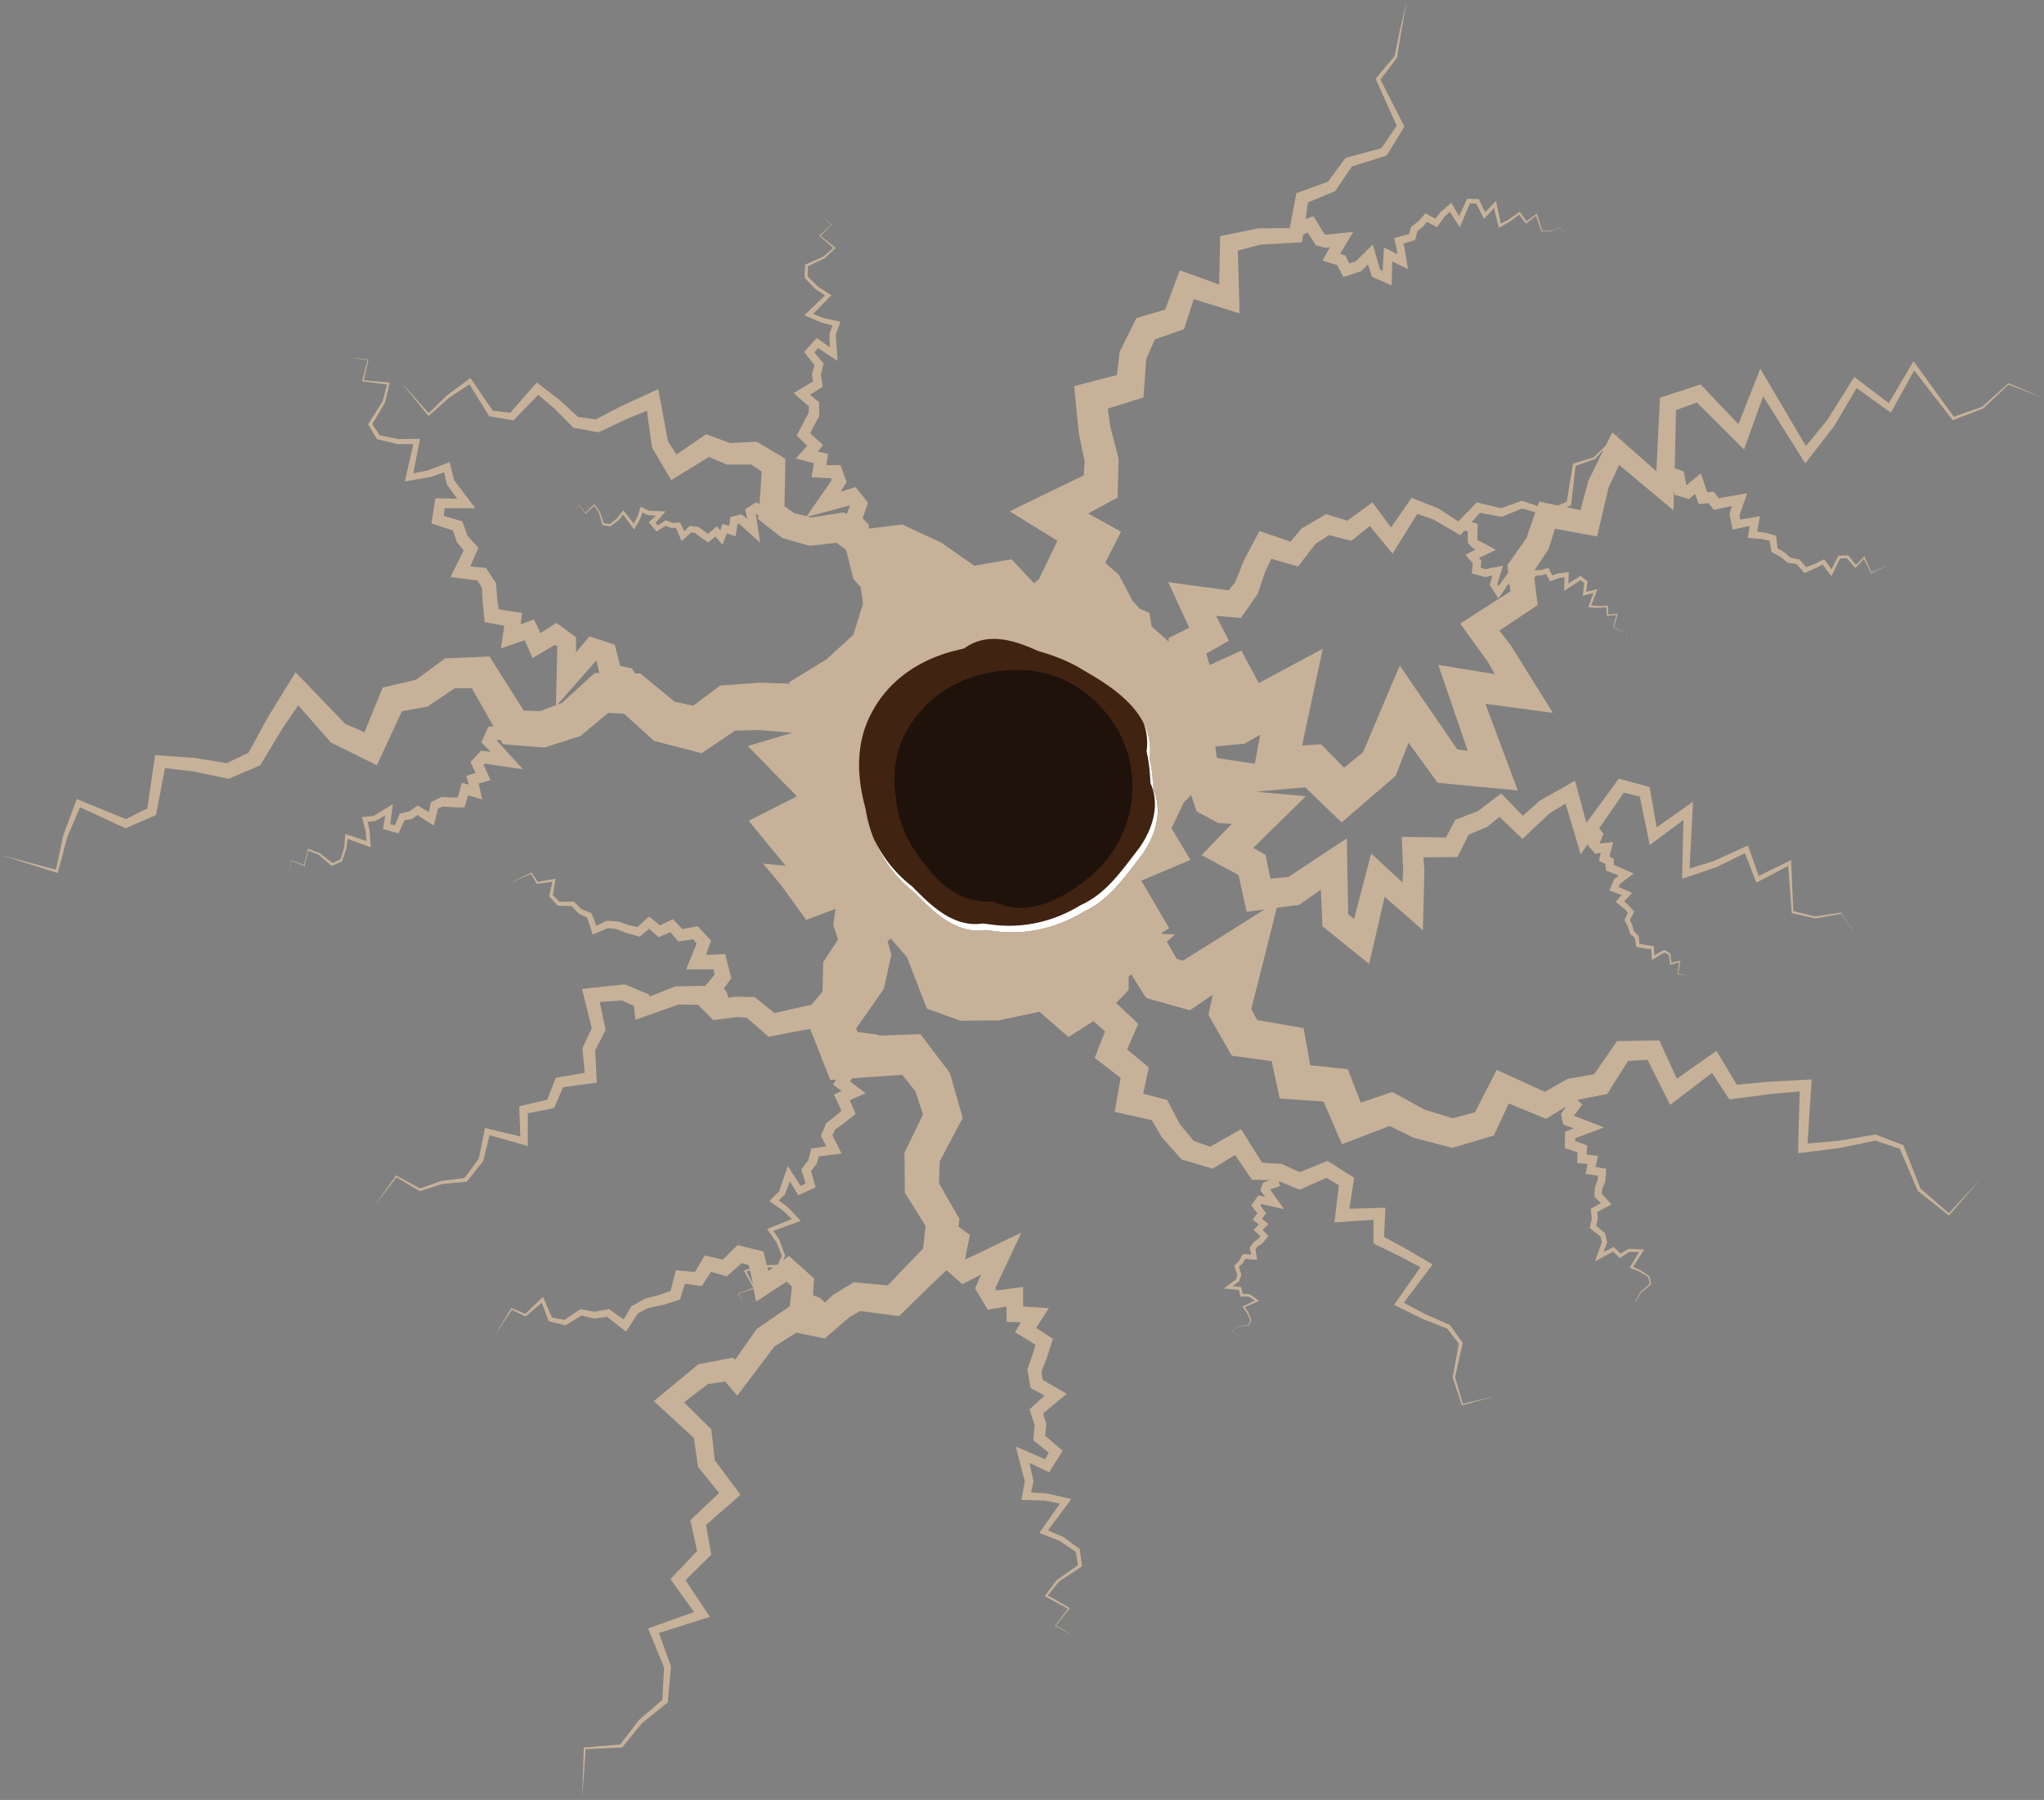 <svg xmlns="http://www.w3.org/2000/svg" viewBox="0 0 584.81 515.08"><rect x="0" y="0" width="584.81" height="515.08" fill="#808080" stroke="none"/><g id="a81ef052-f59f-4ad4-8aff-42dda02f426f" data-name="Layer 9"><path d="M574.71,109.67l-.08,0-.07.06-7.5,6.71L559,119.25l-10.93-15.06-.6-.82-.52.89-6.54,11.11-9-6.83-.89-.68-.61,1-7.14,11.39-6.08,7.4-11.29-19.15-1.77-3-1.29,3.29-4.94,12.62L487.5,111l-.93-1-1.33.44-8.84,2.91-1.48.48-.07,1.62-.94,19.41-9.8-8.65-1.59-1.4,2.16-2.2-2.27,2.1-1.1-1-1.71,3.41-.19.38L456,130.89l-5.76,1.73-.25.07L450,133l-1.74,10.6-2.57,1.06-2.4-.51-2.88-.62-.45,1.3-4.22-1.42-.32-.1-.37.13-5.56,2-6.24-1.49-.72-.18-.56.58-4.74,4.85-5.5-3.58-.11-.08-.2-.08L405.26,143l-1.37-.55-.9,1.29-5,7.2-3.91-5.29-1.4-1.89-2,1.46L385.5,149l-5-1.53-1.09-.33-1.1.64L372.8,151l-.37.22-.37.44L369.21,155l-6.31-2.17-2.58-.88L359,154.49l-3.26,6.16,0,.09-.1.25-2.21,5.57-1.83,2.36-10.17-1.34-7.18-1,3.11,6.75,2.9,6.3L337,181.26l-2.67,1.35.11,1.07h0l-4.94-4.4-.66-3.89-2.78-1.22-2-2.2-4-7.56-3.57-3.09-.22-.38,1.87-3.67,2.6-5.11L316,149.52l-4.64-2.58,5.75-3.14,2.64-1.45.08-2.77.2-7.6,0-.8-.15-.56-2.18-8.42-.77-5.27,7.44-2.32,2.8-.87.19-2.72.58-8.24,2.48-5.67,6.64-2.32,1.73-.61.51-1.59,2.23-7,9.13,2.84,4,1.24-.12-4-.39-13.94L360.59,70l10.18-.56,1.77-.09.23-1.66.08-.53.68-.38.6-.23,2,3.06.42.63.69.17,1.51.37.36.09.31,0,1.09-.15-1.12,2-1,1.87,2,.6,2.17.65,1.17,2.21.64,1.23,1.28-.42,3.46-1.15.4-.13.25-.26,1.62-1.7.94,2.94.2.62.56.25,3.2,1.42,1.88.83.05-2,.12-4.85L400.76,76l2.07,1-.36-2.24-.58-3.54v-.1l-.37-1.44,2.77-.81.6-.18.14-.57.48-2,1.6-1.23.1-.08.06-.07,1-1.26,2.17,1.15.7.37.45-.62,1.77-2.44,1.48-1.35,2.06,3.27.75,1.21.55-1.29,2.36-5.56,1.79,0,1.9,3.71.36.71.52-.57,2.33-2.58,1.26,5.21.13.5.44-.25L432,63.42h0l2.66-2,1.78,2.39.15.21.2-.16,2.67-2.12,1.55,4.4,0,.08h2.6l2.56-1,2.28,1.85-2.25-1.93,0,0h0l-2.59.92L441.27,66l-1.48-4.62-.08-.26-.21.17-2.74,2L435,60.84l-.16-.24-.25.17-2.92,2.06L429.39,64l-1.19-5.63-.19-.88-.62.66-2.48,2.58-1.62-3.41-.16-.33h-.37l-2.58-.11h-.42l-.19.4-2.1,4.58-1.75-3-.48-.83-.74.64-2.32,2-.06.05-.06.07-1.4,1.82-2.15-1.22-.66-.38-.52.6-1.48,1.7L404,64.72l-.27.2-.1.36L403.15,67l-3.26.85-1,.27.23,1,.53,2.42.17,1.24-2.15-1.11-1.72-.89-.1,2-.26,4.73-.75-.37-1.39-4.8L392.76,70,391,71.74l-3.15,3.1-1.82.55-.82-1.69-.3-.6-.69-.23-.77-.25,1.93-3.26,1.79-3-3.54.36-4.21.42-.46-.12-2.38-3.85-.8-1.3-1.49.51-.75.25.67-4.69,7.36-3.08.48-.21.25-.36,4.47-6.64,9.52-3,.44-.14.21-.34,4.59-7.47.29-.47-.23-.45-6.63-13,4.69-6.2.07-.09v-.09l1.29-8L402.53.36,400.6,8.23,399,16.05l-5.18,6.19-.22.27.15.35L399.61,36l-4.4,6.44-9.77,2.62-.45.12-.31.42L379.94,52l-8.1,2.94-.94.34-.2,1.07L369,65.28l-8.81.06H360l-.28.06L351,67.19l-1.94.4,0,2.1-.24,11.74-8.29-3-3-1.09-1.15,3.11-3,8.15-6.77,2-1.47.44-.76,1.52-3.77,7.61-.27.52-.09.77-.7,5.87-8.66,2.25-3.55.92.37,3.86.91,9.32v.14l.07.36,1.65,7.87-.3,4-12.39,6-8.75,4.26,8.49,5.26,5.14,3.19-5.29,11-1.4,1.14-6.41-6.84-10.71,1.83-9.42-6.61-11.16-5.18-9.57,1.18v-.11l0-1.08-.72-.7-1.07-1.07,1.12-3.19.42-1.22-.75-1-1.8-2.29-1-1.23-1.43.44-2.83.86,1.19-1.84.56-.87-.34-.9-1-2.72-.47-1.26-1.28,0-2.74,0,.23-1.55.24-1.66-1.59-.36-1.37-.32.52-.61,1.05-1.25-1.17-1.06L231.8,124l.83-1.73,1.55-2.82.19-.35v-4l-.52-.42-2.1-1.7,2.91-1.86.72-.46-.12-.81-.41-2.65.64-2.56.15-.6-.38-.45L233,100.87l1.06-1.24,3.91,2.56,1.64,1.08-.12-1.93-.37-5.56,1-2.81.32-.89-.9-.21L235.62,91l-3-1.19L237.37,85l.51-.51-.59-.37L234,82l-2.9-2.89,0-2.87,4.81-2.33.05,0,0,0,2.92-2.78.2-.18-.21-.17-4.1-3.32L238,64.34l.06-.06-.06,0-3.42-2.79,3.27,2.85-3.38,3-.12.11.13.1,3.91,3.38-2.77,2.48-5.07,2.25-.21.1V76l-.15,3.28v.18l.13.14,3,3.16,0,0,.05,0,2.67,1.81-5.16,4.92-.75.71,1,.43,4,1.73,0,0h.07l3,.79-.82,2.1-.07.15v.2l.13,3.77-3-2.12-.75-.53-.65.7-2.36,2.61-.62.69.6.75,2.38,3-.63,2.23-.06.22,0,.26.24,2-3.92,2.33-1.61,1,1.46,1.26,2.92,2.52-.07,1.83L230,120.71l-1.53,2.92-.54,1,.87.84,2.16,2.1-1.39,1.54-1.88,2.08,2.77.73,2.44.64-.36,2-.37,2,2.13.11,3.47.18.19.57-4,5.77-3.14,4.52-3.54-.83-2.83-2,.23-11.6,0-2-1.6-1L217.48,127l-.9-.54-.9,0-6.8.34-5.37-2-1.47-.54-1.19.8-7.3,5-2.44-3.76-2.26-12.17-.52-2.79-2.49,1.15-7.94,3.68-.16.08-.06,0-.12.06-.24.13-.48.26-1,.51-1.94,1-3.4,1.81-5.1-.7-5-4.6-.07-.07,0,0-5.77-4.44-1-.74-.77.87L146,118.12l-5-.6-6-8.75-.38-.56-.53.38-6.17,4.51,0,0,0,0-5.27,5.13-8.16-9.18,7.93,9.79.18.23.23-.21,5.7-5.05,5.78-3.83,5.46,8.82.2.33.42.07,6,1,.51.08.39-.4,6.72-6.89,4.59,3.88,5.12,5.19.33.34.54.1,6.12,1.13.52.09.55-.26,7.83-3.69,5.48-2.24,1.41,10.1.06.42.27.47,3.87,6.62,1.33,2.28,2.35-1.45,8.44-5.21,4.6,1.95.51.23h.69l6.31,0,3,2-.62,9.32-.25-.13-.73-.37-.67.41-1.57,1-.85.52.18.94.34,1.87-1.07-.91-.5-.42-.59.15-1.79.42-.83.2-.11.82-.21,1.73-.95-.26-1-.3-.34,1-.28.83-.32-.36-.72-.78-.76.68-1.65,1.47-1-.66-1.65-1.2-.21-.15-.23,0-1.81-.22-.45,0-.31.3-1.21,1.21-.95-2-.23-.49h-.52l-1.69.07-1.55-.6-.37-.14-.32.21-1.88,1.27-.69-.74,2-2.28.83-1-1.26-.05-3.57-.15-1.67-.87-.55-.28-.2.57-.82,2.42-1,1.82-2.7-3.42-.28-.36-.28.35-1.54,1.94-2,1.65-1.79-.23-1.09-3.26v0l-1.52-2.07-.11-.14-.11.12-2.4,2.39-1.69-2.3,0,0,0,0-2,2,2-1.88,1.65,2.39.06.08.07-.07,2.42-2.27,1.34,2,1,3.41,0,.14.16,0,2.05.33.11,0,.1-.08,2.21-1.67,0,0,0,0,1.32-1.57,2.72,3.7.4.53.34-.59,1.37-2.39v0l0-.05.7-1.85,1.23.69.1.06h.14l2.4.17L186,149.07l-.4.43.4.46,1.46,1.68.39.45.52-.33,2.08-1.31,1.34.56.14.06h1.46l1.16,2.68.48,1.11.91-.84,1.8-1.69,1.13.17,1.43,1.12L202,154.8l.62.43.6-.5,1.46-1.23.85,1,1.18,1.39.66-1.74.57-1.5,1.24.39,1.27.4.22-1.35.35-2.2.36-.07,3.37,3,2.75,2.47-.57-3.7-.7-4.54,0,0,.69.38-.07,1.09,1.6,1.25,4.86,3.81.53.41.81.22L231,156l.66.18.87-.09,6.8-.76,2.72,2,1.89,7.37.25,1,.82.91,1.25,1.38.66,4.77-2.77,8.89-7.64,7-10.79,6.62.19.39-7.77-.3-.53,0h-.22l-9.28.67-2.06.15-1.42,1.07-6.29,4.7L193,200.8l-8.1-6.69-1.69-1.39h-1.52l-.16-.26-.78-1.22-1.32-.26-2-.4-1.11-4.41-.43-1.68-1.55-.51-3.71-1.23-2-.67-1.28,1.55-2.54,3.07,0-2.95,0-1.38-1-.76-3.17-2.3-1.45-1.06-1.45.92-3.12,2-.88-1.89-1-2.05-2,.77-1.77.66.13-1.06.26-2.18-2.1-.33-4.61-.71-.34-2.56-.35-4.3,0-.54-.26-.4-2.14-3.26-.52-.79-.89-.09-3.61-.36,1.88-4.24.46-1.05-.73-.81-2.41-2.66-1.18-3.34-.28-.8-.76-.22-4.57-1.35.26-2.17,6.29,0H136l-1.58-2.07-4.52-6-.95-3.89-.31-1.24-1.16.44-5,1.91-4.24.88,1.75-8.91.18-1-.93,0-5.23.1-5.39-1.09-2.09-3.24,3.67-6.17,0-.06,0,0,1.21-5.28.08-.35-.34,0-7.06-.67,1.32-5.84,0-.11h-.1l-5.9-.59,5.77.76-1.54,5.91,0,.21.22,0,6.89.89-1.28,4.83-4,6.28-.16.26.16.28,2.28,3.8.12.2.25.06,5.67,1.34.07,0h.08l4.33,0-2.14,9.33-.31,1.36,1.4-.25,5.73-1H123l.09,0,4-1.36.62,3,0,.23.15.21,2.94,4.13-5-.13-1.24,0-.2,1.27-.72,4.67-.19,1.23,1.23.4,4.91,1.63,1,3,.1.3.23.27,1.77,2.1L130,162.85l-1.09,2.27,2.56.34,5.14.67,1.28,2.09.19,3.83.45,4.41.15,1.55,1.61.3,4,.75-.42,2.76-.55,3.72,3.63-1.23,3.21-1.09,1.1,2.54,1.1,2.55,2.46-1.45,4-2.37.64.5-.22,9.43-.17,7.38-4.58,1.7-4.66-.16-8.33-13.17-1.45-2.3-2.51.11-8.75.37-1.41.06-1,.72L119,194.54l-7.5,1.74-2,.47-.73,1.79-4.49,11-5.51-2.4-11.56-12-2.65-2.74-1.93,3.13-6.17,10-.12.19,0,.08-.09.16-.18.33-.35.64L75,208.26l-1.4,2.59-2.49,4.54-6.22,3-9-1.48-.13,0h0l-9.75-.7-1.64-.12-.22,1.55-2,13.73L36,234.4,22.8,229l-.84-.35-.3.82-3.58,9.62,0,0v0L16,248.86,0,244.61l16.14,5.1.38.13.1-.41,2.63-9.88L22.9,231l12.65,5.85L36,237l.52-.24L44,233.51l.63-.28.14-.74,2.43-12.69,8,.94,9.58,2,.62.13.67-.29,7.7-3.27.65-.27.42-.7,6-9.93,4.48-6.58,9.06,10.28.38.43.66.32,9.23,4.55,3.18,1.57,1.56-3.37,5.6-12.08,6.6-1.21.73-.14.78-.52,7-4.69H135l6.21,10.9-.37,0-1.11.13-.44.95-1,2.24-.57,1.21.89.92,1.77,1.83-1.87-.22-.87-.1-.56.6-1.69,1.81-.78.84.48,1,1,2.1-1.25.4-1.39.44.36,1.37.29,1.13-.62-.16-1.38-.35-.35,1.33-.77,2.87-1.61,0-2.74-.13-.34,0-.28.14-2.19,1.09-.55.28-.12.56-.47,2.26-2.54-1.54-.62-.38-.57.4-1.84,1.32-2.18.48-.53.12-.2.47L113,236.17l-1.33-.32.5-4,.22-1.71L111,231l-4.1,2.48-2.52.26-.83.09.21.78.87,3.33.26,2.74-5.55-1.83-.59-.2,0,.6-.28,3.32-1.06,3.35L95.15,247l-3.62-2.84,0,0h0l-3.24-1.2-.22-.08,0,.22L87,247.52l-3.59-1.32-.06,0v.06l-.78,3.7.88-3.6,3.61,1.45.13.06,0-.14,1-4.33,2.95,1.2,3.66,3.07.16.13.19-.09,2.54-1.15.14-.07.06-.15,1.23-3.51,0,0v-.05l.32-2.73,5.78,2.12.84.3-.05-.91-.24-3.7v-.1l-.59-2.6,1.9-.14h.15l.16-.09,2.82-1.58-.5,3.13-.12.78.79.22,2.88.79.77.22.34-.76,1.35-3,1.92-.36.2,0,.19-.13,1.43-1,3.3,2.15,1.36.88.39-1.61.77-3.23,1.39-.64,2.43.19,2.8.07,1,0,.3-1,.73-2.45,1.7.49,2.35.68-.55-2.44-.47-2.1,1.67-.48,1.73-.49-.76-1.68-1.24-2.72.35-.35,6,.9,4.91.73-3.38-3.71-4.15-4.58,0-.07,1.06-.09.73,1.28,2.72.22,8.27.66.89.07,1.07-.35,8.35-2.66.88-.28.9-.74,7.05-5.89,4.55.24,7.58,6.87,1,.91,1.58.41,9.46,2.43,2.61.68,2.48-1.69,7-4.77,7-.18,9.46.8-12.77,3.77L228,227.89l-13.8,7,10.59,12.86-6.45-.63,5,6,7.33,10.12,8.42-3.16-.43,2.77-.27,1.74.47,1.44.92,2.79-.07.1-3.59,5.53-.6.91,0,1-.2,7.41-3.13,3.76-5.4,1.18-5.18,1.2L216.73,286l-.82-.67-1,0-4-.12h-.33l-.23,0-2,.33-.17-.79-.12-.53-.25-.36-.73-1,1.49-2,.68-.91-.26-1-1.09-4.22-.45-1.72-1.66.08-3.79.17,1.06-3,.37-1.07-.7-.76-2.44-2.65-.68-.74-.9.17-3.47.67-1.9-2-.79-.85-1,.48-2.71,1.31L186.62,263l-.91-.73-.82.74-2.53,2.29-2.41-.56-2.94-1-.16-.05h-.12l-2.89-.2-.29,0-.22.11-2.72,1.33-1.24-3.23-.13-.34-.3-.13-2.61-1.09-2-1.95-.2-.19h-.25l-3.8.06-1.93-1.91.73-4.18.1-.53-.51.09-4.62.84-1.68-2.55-.08-.13-.13.06-3.09,1.45-3,1.62,3.07-1.47,3-1.24,1.58,2.67.08.13.16,0,4.28-.56-.88,3.89-.06.23.18.19,2.16,2.36.15.16h.25l3.73.13,1.88,2,.08.08.14.07,2.32,1.12,1.3,3.94.3.92.93-.4,3.41-1.46,2.47.29,2.86,1.13,0,0,.08,0,3.06.87.6.17.52-.43,2.21-1.82,2.07,1.83.65.57.86-.37,2.5-1.06,1.7,2,.55.65.92-.14,3.34-.47,1,1.21-1.92,4.73-1.07,2.64h7.81l.31,1.53-2,2.46-.64.76-.91,0-7.13.13h-.51l-.4.16-7.06,2.79-.09-.63-1.18-.49-5.22-2.17-.57-.23-.54.05-9.27,1-2.4.26.56,2.27,2.22,9-2.42,5.14-.22.47,0,.45.61,6.68-7.44,1.29-.85.15-.29.76-2.12,5.5-7,1.64-1,.24,0,1,.29,7.62L139.64,323l-.88-.22-.17.86L137,331.55l-4.1,5.55-6.52.84h-.09l-6.13,2.15-6.7-3.66-.16-.09-.1.14-6.33,9,6.54-8.58,6.55,3.89.13.08.15-.05,6.28-2,6.76-.62.24,0,.15-.21,4.57-5.71.08-.11,0-.17,1.74-7.15,9.64,2.72L151,328v-1.42l0-8,6.86-1.35.69-.14.29-.68,2.25-5.27L169.3,310l1.47-.2-.09-1.54-.42-7.65,2.72-5.28.29-.57-.14-.69-1.54-7.32,6.35-.46,3.41,1.57.12,1,.34,2.94,2.87-1,9.46-3.35,5.57.1,3.42,3.42.94.94,1.43-.18,5.43-.69,2.68.17,5.18,4.49,1.11,1,1.55-.3,6.58-1.28,3.76-.68.44,1.1,3.67,9.33,1.66,4.2,1.66-.12-.9,1.43,1.36,1,1.12.81-.69.32-1.51.73.69,1.47,1.48,3.18-1.45,1.24-2.57,2-.33.25-.14.33-1.16,2.66-.29.66.32.6,1.29,2.39-3.46.53-.86.13-.2.81-.67,2.58-1.61,2.09-.39.5.18.58,1.09,3.43-1.45.72-2.58-4-1.09-1.7-.65,1.88-1.84,5.35L220.83,343l-.68.7.78.55,3.31,2.36,2.32,2.27-6.42,2.55-.68.27.42.58,2.26,3.22,1.57,3.83-1.05,2.37-.36.26-2.9.1-.63-2.47-.37-1.46-1.35-.34-4.7-1.16-1.3-.33-.88.86-3.39,3.31-3.63-.85-1.51-.36-.74,1.25L198.84,364l-3.91-.36-1.56-.14-.36,1.43-1.14,4.45-3.12,1.16-4,1.05-.22.06-.13.08L181,373.61l-.34.2-.17.28-2.06,3.5-3.79-2.7-.39-.28-.42.08-3.74.7-3.72-.67-.38-.07-.28.19-4.22,2.88-3.57-.71-2.27-5.23-.29-.66-.5.48L150.28,376l-3.78-1.62-.19-.08-.1.16-2.39,3.92-2.17,4,2.36-3.92,2.47-3.63,3.73,1.82.19.09.17-.15L155,372.8l1.89,5,.11.3.34.09,4.17,1,.29.07.28-.17,4.28-2.63,3.56.83.15,0,.2,0,3.44-.47,4.38,3.46,1,.81.75-1.14,2.73-4.16,3-1.5,4-.85h0l.11,0,4.08-1.29.78-.25.27-.86,1.14-3.68,3.66.52,1.15.16.69-1.05,2-3.05,3.38,1,1.09.32.93-.82,3.4-3,2,.61.2,1-1.33.48-.26.09.13.24,2.54,4.71-4.25,1.54-.07,0,0,.07,2.11,3.93-1.94-3.92,4.22-1.38.74,3.68,3.3-2.17,5.46-3.58,1.49,1.47-.49,4.29-.15,1.32-1,.69-7.9,5.43-.57.39-.32.46-5.85,8.35-.57-.63-1.69.33-7.46,1.43-.81.16-.55.46-9.65,8-2.51,2.07,2.32,2.13,9.14,8.43,1.1,7.55.1.69.38.48,5.63,7-7.38,7-.85.8.24,1.06,1.7,7.74-6.68,7.06-.94,1,.76,1.07,6,8.33-12,4.3-1.14.42.43,1.09L190,477.17l-.5,9.27-6.68,5.76-.06.05,0,0-5.27,6.95-10.22.86-.25,0v.23l-.46,14.73,1-14.46,10.23-.49H178l.14-.16,5.59-6.85,7.11-5.71.25-.19,0-.35.87-9.78,0-.19-.08-.22-3.35-9.29,12.82-4.1,1.77-.56-1.06-1.58-5.93-8.92,6.7-6.6.67-.66-.18-1L202,436.41l8.36-7.34,1.5-1.32-1.23-1.66-6.15-8.26-.86-7.93-.09-.85-.68-.67-7.14-7.07,6.78-5.21,5-.77.89,1.06,2.55,3,2.47-3.26,8.12-10.77,6.31-4,6.38,1.3,1.75.36,1.46-1.26,5.57-4.8,3.14-1.8,9.12,1.21,2,.26,1.52-1.5,6.43-6.3,5.58-5.34.05,0,2.92,2.6,1.58,1.41,1.8-.93,3.59-1.87-1.18,2.75-.55,1.27.66,1.12,2,3.38.93,1.58,1.72-.3,3.67-.62,0,2.08.05,2.31,2.23.08,1.85.06-.53.88-1.15,1.93,1.85,1.14,4,2.47-.72,2.46-1.42,4.1-.19.52.09.48.67,3.84.17,1,.8.42,3.22,1.73-3.49,3.16-.86.78.36,1.05L296,407.8l-.26,3.53-.06.86.63.51,3.75,3L299,417.62,293.12,415,290.64,414l.66,2.59,1.91,7.36-.74,4-.23,1.3,1.28,0,5.46.18,4.27.84-5.3,7.6-.56.81.89.35,4.92,1.93,4.6,3.12.64,3.8-6,4.23-.05,0,0,0-3.29,4.38-.23.29.32.17,6.35,3.41-3.63,4.86-.06.09.09.05,5.28,2.85-5.09-3,3.85-4.84.14-.17-.2-.12-6.11-3.53,3.16-3.94,6.32-4.18.26-.18,0-.33-.6-4.39,0-.24-.21-.15-4.77-3.47-.05,0-.08,0-4-1.72,5.83-7.83.85-1.14-1.42-.32-5.72-1.31-.07,0h-.1l-4.21-.27.65-2.95.05-.24-.06-.28-1.13-5,4.53,2.17,1.13.54.69-1.1,2.51-4,.67-1.07-1-.86-4-3.42.32-3.08,0-.31-.11-.35-.81-2.62,4.75-4,2-1.67-2.29-1.32-4.55-2.63-.34-2.41,1.38-3.59.71-2.17.66-2.07.5-1.51-1.39-.92-3.4-2.23,1.51-2.36,2.1-3.26-3.94-.27-3.41-.23,0-2.76,0-2.85-2.89.4-4.69.65-.38-.7,4.1-8.73,3.34-7.13-7.18,3.44-8.83,4.24-.09-.08,1-5,.4-1.95-1.7-1.24-1.6-1.17.09-.63.22-1.53-.85-1.48-5-8.7.18-6.28,5.62-10.61,1-1.82-.63-2.15L272,307.88l-.26-.88-.67-.88-6-7.91-1.72-2.27-3,.11-9.11.32.34-.2-5.87-.81-.4-.06-.36-1,7.25-10.36.67-1,.31-1.37,1.52-6.92.34-1.53-.5-1.73-.61-2.09.69-.38.14-.45,4.73,5.44,5.71,14.72,9.63,3.47,10.88-.09,11.7-2.48,8.31,7.24,7.13-4.55,3.33,2.92L314.28,300l-1.08,2.74,2.23,1.71,5.21,4-1.13,6.36-.59,3.36,3.2.72,7.43,1.65,2.64,4.54.2.33.17.2,4.94,5.51.61.69.77.23,6.77,2,1.31.4,1.07-.66,5.33-3.29,4.08,6,.77,1.12,1.26,0,3.62.11,0,.07-1.15.45-.53.2-.18.49-.4,1.05-.25.65.39.52,1,1.35-1.27-.25-.69-.14-.39.55-1.16,1.66-.45.64.46.59,1.28,1.63-.79,1.12-.53.75.7.55,1.05.8-.88.91-.64.65.66.6,1.3,1.17-.54.74-1.27.9-.12.09-.07.09-.87,1.21-.2.28.06.3L358,359l-2-.11-.44,0-.19.37-.76,1.46-1.21,1.22-.27.27.11.33.78,2.35-.4,1.23-2.48,1.87-1,.74,1.21.11,3.09.29.44,1.65.07.29h.28l2.14,0,1.67,1.13-3.28,1.6-.24.12.15.22,1.15,1.68.88,1.95-.48,1.37-2.83.41h0l-1.87,1.09-.06,0,0,0,1.95,2.18-1.84-2.19,1.85-1,2.91-.32h.08l0-.08.58-1.48,0-.06,0-.06-.85-2.06v0h0l-.95-1.5,3.57-1.59.47-.21-.43-.32-2.14-1.54-.08-.06h-.1l-1.93-.1-.38-1.69-.07-.27-.29,0-2.15-.27,1.7-1.19.13-.09.06-.17.56-1.54.06-.16-.06-.18-.64-2.18,1.07-1,.06-.05.05-.1.64-1.13,2.51.22.88.08-.14-.9-.34-2.12.64-.83,1.33-.88.1-.06.09-.12,1.1-1.41.45-.58-.55-.52L361.22,352l1-1,.72-.7-.79-.65-1.08-.89.74-1,.43-.57-.44-.6L360.62,345l.35-.45,3.52.81,2.89.66-1.74-2.44-2.25-3.17,1.74-.62,1.11-.39-.34-1.17-.07-.24,5.05,2.07,1,.39.87-.39,6.73-3,3.58,2.09-1,8.42-.26,2.24,2.18-.14,9-.61,0,5.79v1l.82.4,6.94,3.38,5.68,3-6.93,9.88-.64.92,1,.48,7.08,3.48,0,0h0l7.11,2.81,3.35,4.32L415.63,394l0,.09,0,.08L418.2,402l.06.18.17-.05,9.65-2.69-9.57,2.28-2.19-7.66,2.14-9.55.05-.22-.15-.21-3.42-4.78-.09-.13-.18-.08-7.1-3.13-5.94-3.2,7.47-9.85.81-1.07-1.19-.69L402,357.22,396,354l.3-6.66.07-1.73-1.8.05-8.5.24,1.18-7.58.2-1.27-1.16-.74-5.56-3.53-.91-.57-1.07.43-6.87,2.8L367,333.21l-.36-.16-.49,0-5.08-.34-4.61-7.37-1.36-2.19-2.34,1.32-6.51,3.68-4.64-1.6-4-4.78L334.58,316l-.65-1.23-1.46-.38-5.4-1.42,1.16-5.35.46-2.11L326.92,304l-4.45-3.68,2.1-4.82,1.08-2.49-2.08-2-4.24-4,3.59-3.7v-3.85l.73-.66,2.84,4.53,1.44,2.28,2.36.65,7.17,2,3,.84,2.39-1.63,4.12-2.82-.74,3.48-.48,2.26,1,1.8,4.25,7.43,1.42,2.48,2.62.36,8.79,1.19,1.47,6.82.83,3.87,3.76.27,8.8.61,3.44,8,1.82,4.21,4.12-1.57,9.54-3.65,6.33,3.13.46.23.34.09,9.62,2.52,1.19.32,1-.31,9.11-2.73,1.76-.53.71-1.53,3.54-7.63,9,3.71,1.68.69,1.44-.88,4.14-2.57.07.06-.95,1.36-.44.62.15.69.33,1.47.21.91.82.29,2.15.75-1.6.66-.88.36,0,.9-.08,2.72,0,1.05,1,.31,2.65.89-.06,1.83-.05,1.24,1.2.09,1.77.13-.32,1.66-.22,1.22,1.18.17,2.31.35-.05,1.23-.76,2-.07.18V340l-.09,2v.45l.29.3,1.49,1.52-2.33,1.36-.51.29.06.56.23,2.2-.46,2.26-.1.5.38.3,2.61,2.05.46,1.67-1.4,3.94-.55,1.56,1.43-.78,3.68-2,1.71,1.54.29.26.33-.2,2.42-1.53,2.71,0-2.49,4.22-.18.31.32.14,2.53,1,2.45,1.53.47,1.89-2.87,2.55,0,0v0l-1.29,2.61,0,.07.08,0,3.8,1L468,372.58l1.33-2.48,3-2.51.09-.07,0-.11-.45-2.09,0-.09-.07,0-2.48-1.69h0l-2.17-1,2.82-4.43.37-.58-.71,0-3.54-.15H466l-.12.07-2.25,1.31L462,357.1l-.27-.26-.36.18-2.61,1.28,1-2.6.07-.19-.05-.23-.52-2.14-.05-.23-.2-.16-2.33-2,.45-1.92,0-.11v-.15l-.12-1.74,3-1.6,1.06-.57-.83-.91-1.95-2.12.11-1.4.84-2,.06-.15,0-.2.18-2.39.08-1-1-.19-2.06-.38.42-1.84.29-1.31-1.38-.15-1.87-.2.11-1.63.07-1-.94-.35-2.54-.94,0-.77,4.56-1.71,3.72-1.39-3.76-1.45-4.87-1.88,1.5-2,.95-1.26-1.24-1.06-.26-.21,7.19-1.43,1.38-.27.68-1.08,5.29-8.39,5.56-.32,5.13,10.17,1.37,2.71,2.33-1.78,9.65-7.35,4.24,6.51.72,1.09,1.21-.16,10.29-1.35,8.61-.8-.44,16.2,0,1.51,1.45-.19,10.5-1.34h.08l10.06-2.11,7,2.36,5.06,11.89.05.12.08.07,8.67,6.87.19.15.16-.18,8.83-10.17-9,9.65-8.12-7L544.68,328l-.11-.29-.32-.12-7.37-2.83-.21-.07-.24,0-10.28,1.75-9,.81,1.08-16.57.12-1.79-1.85.1-10.42.58-9.16.85-4.61-7.69-1.19-2-2,1.39-9.35,6.58-4.29-9.37-.72-1.58-1.84,0-8.85.17-1.44,0-.88,1.28-5.63,8.22L449,308.67l-.52.09-.57.32L442,312.45l-10.62-4.84-3.15-1.44-1.65,3.21L422,318.32,415.63,320l-8-2.43L400,313.37l-1.64-.89-1.93.65-7.1,2.41-2.66-6.85-1.05-2.7-3.06-.34-7.72-.83-1.21-7-.64-3.59-3.79-.67-9.52-1.66-1.67-3.2,4.12-16.32,3.18-12.61,5.34-.69,1.08-.14.79-.56,5.38-3.79.39,8.76.08,1.74,1.28,1,7.53,6.08,4.54,3.66,1.29-5.58,3.15-13.61,5.83,5.09,5.11,4.47.17-6.7.26-10v-.29l-.26-3.87,8-.08H417l.75-1.49,2.44-4.91,4.94-2.08.37-.16.26-.21,3.27-2.65,4.89,4.71,1.67,1.61,1.64-1.55,6.07-5.74,4.61-2.83,3.15,10.51,1.19,4,2.3-3.33-.27.72.52.6,1.07,1.25.51.6.73-.11L458,244l-.3,1.34-.21,1,.83.43,1,.5.11,1.11.08.74.65.26,3,1.17-1.16.95-.21.18-.08.21-.82,2-.38.92.89.35,2.55,1-1.11,1.27-.58.66.66.53,1.85,1.46,1,1.07-.85,1.87-.15.32.15.29.88,1.62.55,1.77.06.17.11.1,1.27,1.19.3,2.12.06.38.36.07,2.25.4h.05l1.61.13.18,2.51.05.61.52-.31,3.05-1.82,1.26.69.35,2.57,0,.24.23-.06,2.34-.61-.46,3.35v.08h.08c1.43.19,2.85.36,4.27.52-1.38-.21-2.77-.43-4.15-.67l.62-3.48,0-.23-.24,0-2.35.51-.24-2.48v-.13l-.12-.07-1.5-.9-.14-.09-.16.09-2.72,1.48-.08-2.29v-.36l-.38-.05-1.93-.23-1.85-.41-.2-2,0-.19-.15-.14-1.24-1.26L467,264.8v-.05l0-.07-.67-1.37,1-2,.22-.43-.33-.38L465.88,259l0,0-.05-.05-1.15-1,1.46-1.52.85-.9-1.17-.52-2.72-1.2.38-.85,2.48-1.89,1.44-1.09-1.69-.75-3.93-1.71-.07-1.1,0-.64-.59-.33-.66-.37.61-2.3.48-1.82-1.93.21-2,.23,0,0,.85-2,.31-.74-.52-.7-.56-.75-.13-.21,7-10.17,4.59,1.12,2.4,11.64.46,2.24,1.8-1.35,7.84-5.85-.36,15.36,0,1.48,1.38-.46,8.18-2.78.07,0,0,0,8.32-4.06,3,7.73.26.69.63-.34,8.48-4.44,1,13.28v.23l.22.05,6.5,1.44h.08l7.35-1.3L531.3,268l-4.54-6.77,0-.06h-.07l-7.41,1.09-6.19-1.55-.6-13.84,0-.76-.69.34-8.62,4.22-2.79-7.94-.27-.79-.78.36-9.11,4.14-6.81,2.1.84-16.53.14-2.59-2.15,1.52-8.25,5.81-1.87-10.52-.18-1-1-.28-6.68-1.82-1.12-.31-.71,1-8.55,11.67-2.54-9.4-.72-2.68-2.46,1.42L440.76,229l-.18.1-.2.18-4.66,4.16L431,228.62l-1.53-1.56-1.8,1.38-4.76,3.64-5.66,2.21-.89.35-.48.91-2.21,4.14-9.54-.17-3.07-.05.12,3.14.28,6.77-.17,3.16-4.9-4.52-4.08-3.76-1.42,5.45L387.4,263l-1.68-1.43-.25-14.44-.12-7.2-6.09,4-10.58,7-5.2.53-1-4.91-.37-1.93-1.81-1-1.72-1,7.74-7.6,7.3-7.16-10.31-.94-3.92-.37,5.94-.53,8.1-.73,6.56,6.34,3.86,3.73,3.93-3.4L398.19,223l1.11-1,.48-1.22,3.22-8.23,6.92,9.52L411.3,224l2.19.21,12.95,1.24,7.8.74L431.55,219,425,201.4l10.3,1.39,9,1.21-4.76-7.63-7.15-11.46-.13-.21-.09-.11L429,180.45l9-6,1.94-1.31-.27-2.22-.7-5.67.56-.52,1.49-.11h.1l.07,0,1.15-.36.88,1.61.28.51.53-.2,2.11-.78,1.47-.24-.07,2.88,0,1.06.87-.58,3.75-2.48,1.1.75-.35,3.08-.06.59.56-.14,2.5-.64-1.35,3.75-.13.36.37,0,2.33.16h0l2.46-.15.13,2.22v.2l.19,0,2.53-.22-.84,3.37,0,.06.06,0,1.54,1h0l2,.44.66,2.08-.6-2.12h0l-2-.49-1.45-1,1-3.48.06-.19h-.2l-2.55.15-.06-2.26v-.22h-.22l-2.67.08-1.91-.19,1.57-4,.24-.62-.66.15-2.6.58.39-2.78,0-.26-.22-.17L452.43,165l-.26-.18-.27.17-3.2,2,.14-2.56,0-.71-.73.09-2.26.29h-.05l-.07,0-1.62.56-.83-1.65-.26-.5-.56.16-1.63.45-1.69.08H439l3.75-5.64.3-.45.14-.42,1.7-5.4,9,1.66,3.06.56.69-2.94,2.55-10.93,3.07-6.59,11.32,9.45,4.25,3.55.11-5.44.23,1,1,.3,2.12.61,1,.29.74-.67.91-.82.66,1.71.47,1.24,1.25-.14,1.48-.16.94,1.16.63.77.92-.2,4.23-.91-.58,1.93-.11.35.06.31.57,2.85.26,1.31,1.26-.26,3.59-.77-.31,2.24-.16,1.17,1.14.1,3.15.28,1.92.45.43,2.73.08.47.38.2,2.18,1.17,1.94,1.57.18.15.19,0,2.32.39,1.91,2.15.34.39.45-.19,2.83-1.22,0,0h0l1.91-1,2.06,2.67.51.66.35-.73,2.07-4.31,1.92-.15,2.29,2.61.22.25.21-.24,2.18-2.41,2,4.09.05.1.1,0c1.73-.84,3.45-1.71,5.17-2.58-1.72.79-3.43,1.57-5.16,2.33l-1.88-4.36-.12-.29-.23.23L531,161.67l-2.1-2.61-.11-.13h-.19l-2.34.09H526l-.12.22L524,162.94l-1.79-2.51-.28-.4-.46.23-2.34,1.16-2.37.91L515,160.27l-.16-.2-.28,0-2.31-.5-1.81-1.58,0-.05-.08,0-1.78-1-.34-3-.08-.64-.66-.18-2.61-.72-.06,0h-.09l-2-.26.5-2.78.29-1.64-1.69.29-3.94.67-.2-1.24,1.38-4,.8-2.28-2.45.42-5.67,1-.89-1.18-.51-.68-.92.06-1,.07-1-3-.81-2.4-2,1.67-2.08,1.74-.06,0-.55-2.89-.2-1.06-1.1-.4-1.18-.42-.29-.15.34-16.59,6-2.15,11.31,11.26,2.18,2.17,1-2.84,4.45-12.37,11,17.49,1.06,1.68,1.19-1.54,7.12-9.17.06-.08,0-.05,6.32-10.71,9,6.48.8.57.46-.84,6.21-11.25L558.5,120l.19.25.28-.11,8.34-3.19.06,0,0,0,7.28-6.89,10.12,3.9Zm-332.49,37.5-.81-.54-1.52.24-7.8,1.23-1-.23,5.16-1.39,6.87-1.86.07.1Zm-72.09,45.44L168.6,194l-7.82,7.16-1.32.49,4.75-5.38,6.33-7.17.15.06.76,3.45Zm253.3-45.87,5.84,1.1.38.07.31-.12,5.5-2.29,3.85,1.08-2.57,7.4-4.7,6.66-.74,1.05.13,1.39.08.82-.72,1-2.09,2.83-.33-.54,1.11-3.55.56-1.76-1.85.37-3.23.63-1.35-.41.18-1.38.06-.5-.33-.43-.37-.47,2.53-1.23,2.35-1.14-2.35-1.23-2.79-1.47-.23-.26.1-3.37,0-1.13-1.14-.3-.57-.14ZM214.62,363.51l.82,4.05-1.85-3.71Zm4.95-.82h1.69l-1.43,1Zm42.29-50.5,2.23,6.75-4.74,9.76-.55,1.15v1.09l.07,8.85v1.47l.69,1.1,5.26,8.46-.72,6.52-5.18,5.33L254,367.85l-8.33-.8-1.41-.13-1.09.68-4.55,2.81-.38.24-.23.21-2,1.88-.78-.75-.53-.52-.54-.21-1.56-.59.21-3.31.09-1.51-1-.92L227.52,361l-1.77-1.59L224,360.69l.58-1.2.08-.16-.07-.18L223.06,355l0,0,0-.06-1.78-2.72,6.84-2.46,1-.36-.74-.79-3-3.16,0,0-.06-.05-2.5-1.89,1.61-1.57.13-.13.08-.2,1.35-3.57,1.93,3.21.48.79.88-.4,3.21-1.46.85-.39-.26-.94-1.06-3.76,1.46-1.78.15-.18.08-.26.57-1.95,4.6-.56,1.91-.23-.88-1.76-1.74-3.5.77-1.64,2.34-1.66,1.33-1.06,1.26-1,.93-.74-.49-1.14-1.2-2.78,1.92-.84,2.64-1.17L245.2,311l-2-1.54.59-.88,14.33-1Zm98.63-51.76,1.31-.17-9,5.67-14.38,9-1.77-.56-2.8-4.85,2.36-2.15-3.65-.09-.2-.34,2.18-1.28-8-13.64,14.05-5.94L335.18,237l3.51-7.35,2.11-2.17.9,2.72.66,2,1.71.91L347.6,235l1,.53,1,.06,2.82.18L348,240.36l-4.19,4.35,5.21,2.81,5.33,2.87,1.47,6.63.87,3.9ZM359,218.67v-.11l-10.8-1.64-.15-.5-.31-2.8,1.5-.15,5.34-.51,1.52-.15,1.15-.66,3.3-1.89Zm62.26-42.45-3.49,2.22,2.48,3.43,5.32,7.38,2.15,3.67-8.84-1.44-7.35-1.2,2.44,7.17,5.94,17.39-2.95-.37-11-16-5.47-8-3.83,9L390,215.25l-5.44,4.44-4.7-4.8L378,213l-2.8.17-2.66.16,3.05-14.25,2.87-13.42-12.25,6.57-6.06,3.25-5-9.33-9.07,4.2-.93-3.33,2.76-1.56,3.72-2.11-1.88-3.6-1.82-3.51,4.86.41,2.24.19,1.18-1.7,3.25-4.63.34-.49.14-.41,2.1-6.12,1.69-3.6,5.57,1.62,2.1.61,1.23-1.61,3.74-4.88,3.87-2.5,5.08,1.28,1.33.33,1-.78,4.27-3.45,4.51,5.51,2,2.42,1.59-2.56,5.48-8.82,4.62,1.6,6.56,3.83,1.13.67.83-.93.27-.3.58,0,.46.11v3.29l.37.39.78.84.19.2.21.11.73.36-1.52.79-1.41.74,1,1.19,1.08,1.3-.18,1.85-.11,1,1,.26,2.62.7.3.09.26-.06,1.71-.39-.62,2.21-.13.47.24.38,1.41,2.2.82,1.28.86-1.22,2.06-3,.38.64.15,1.58Zm33.32-38.91-.13.25-.09.35L452.18,146l-4-.85.95-.44.37-.18.05-.37,1.24-10.83,5.46-1.93.07,0,.05-.05,2.47-2.69Z" style="fill:#c7b299"/><path d="M330,226c2.31,5.12,1.26,10.73-1.48,15.74-.45.84-1,1.66-1.49,2.46-5.23,6.78-9.62,13.36-17,16.69-.72.43-1.44.85-2.17,1.24a39.47,39.47,0,0,1-14.19,4.43,37.72,37.72,0,0,1-8.83-.07c-1-.12-1.9-.27-2.82-.36-8.46,1.29-15-5.28-20.16-10.55-.72-.56-1.4-1.13-2.06-1.71a37.45,37.45,0,0,1-12.15-22.42c-.25-.93-.49-1.86-.7-2.79-1.88-8.4-1.73-17,2.49-24.8,4.93-9.32,13.7-15.07,23.5-17.58,1-.25,2-.47,2.95-.74,6.43-4.7,14.1-2.5,21.08.75,1,.27,1.92.55,2.86.86s1.86.64,2.76,1a43.77,43.77,0,0,1,6.34,3c.51.3,1,.6,1.51.92,9.14,5.18,20.1,12.86,18.41,24.81.13.57.26,1.14.36,1.72s.2,1.16.29,1.75.14,1.19.2,1.79.11,1.22.15,1.85S329.92,225.36,330,226Z" style="fill:#412312"/><path d="M330,226c0-.68-.08-1.34-.13-2s-.09-1.25-.15-1.85-.12-1.2-.2-1.79-.18-1.17-.29-1.75-.23-1.15-.36-1.72a16.51,16.51,0,0,0-1.71-10.06,16.32,16.32,0,0,1,.88,8.19c.13.57.25,1.14.36,1.72s.2,1.16.28,1.75.15,1.18.21,1.79.1,1.21.15,1.85.09,1.29.13,2c2.31,5.13,1.26,10.74-1.48,15.75q-.69,1.26-1.5,2.46c-5.23,6.78-9.61,13.36-17,16.68-.71.44-1.43.85-2.16,1.24a40.7,40.7,0,0,1-4.5,2.07,38.81,38.81,0,0,1-9.69,2.37,37.81,37.81,0,0,1-8.84-.07c-1-.12-1.89-.27-2.81-.36-8.47,1.29-15-5.29-20.17-10.55-.71-.56-1.39-1.13-2.05-1.71a36.57,36.57,0,0,1-8.84-11.8,36.53,36.53,0,0,0,9.67,13.67c.66.58,1.34,1.15,2.06,1.71,5.12,5.27,11.7,11.84,20.16,10.55.92.09,1.86.24,2.82.36a37.72,37.72,0,0,0,8.83.07,39.47,39.47,0,0,0,14.19-4.43c.73-.39,1.45-.81,2.17-1.24,7.36-3.33,11.75-9.91,17-16.69.53-.8,1-1.62,1.49-2.46C331.22,236.77,332.27,231.16,330,226Z" style="fill:#fff"/><path d="M324,225.1a33.4,33.4,0,0,1-9,22.81c-.69.75-1.42,1.46-2.18,2.15C306,256,296.16,262,286.78,259a17.56,17.56,0,0,1-2.54-1c-7.49.49-13.5-3.13-17.93-8.5-.63-.77-1.23-1.57-1.81-2.4a34.17,34.17,0,0,1-8.19-18.79c-.14-.93-.25-1.87-.32-2.81a29.88,29.88,0,0,1,2.2-13.93c6.58-14.25,20.82-20.82,36.17-19.73,11,1.1,19.72,7.67,25.07,16.35a32.94,32.94,0,0,1,3.38,8A33.5,33.5,0,0,1,324,225.1Z" style="fill:#1f120b"/></g></svg>